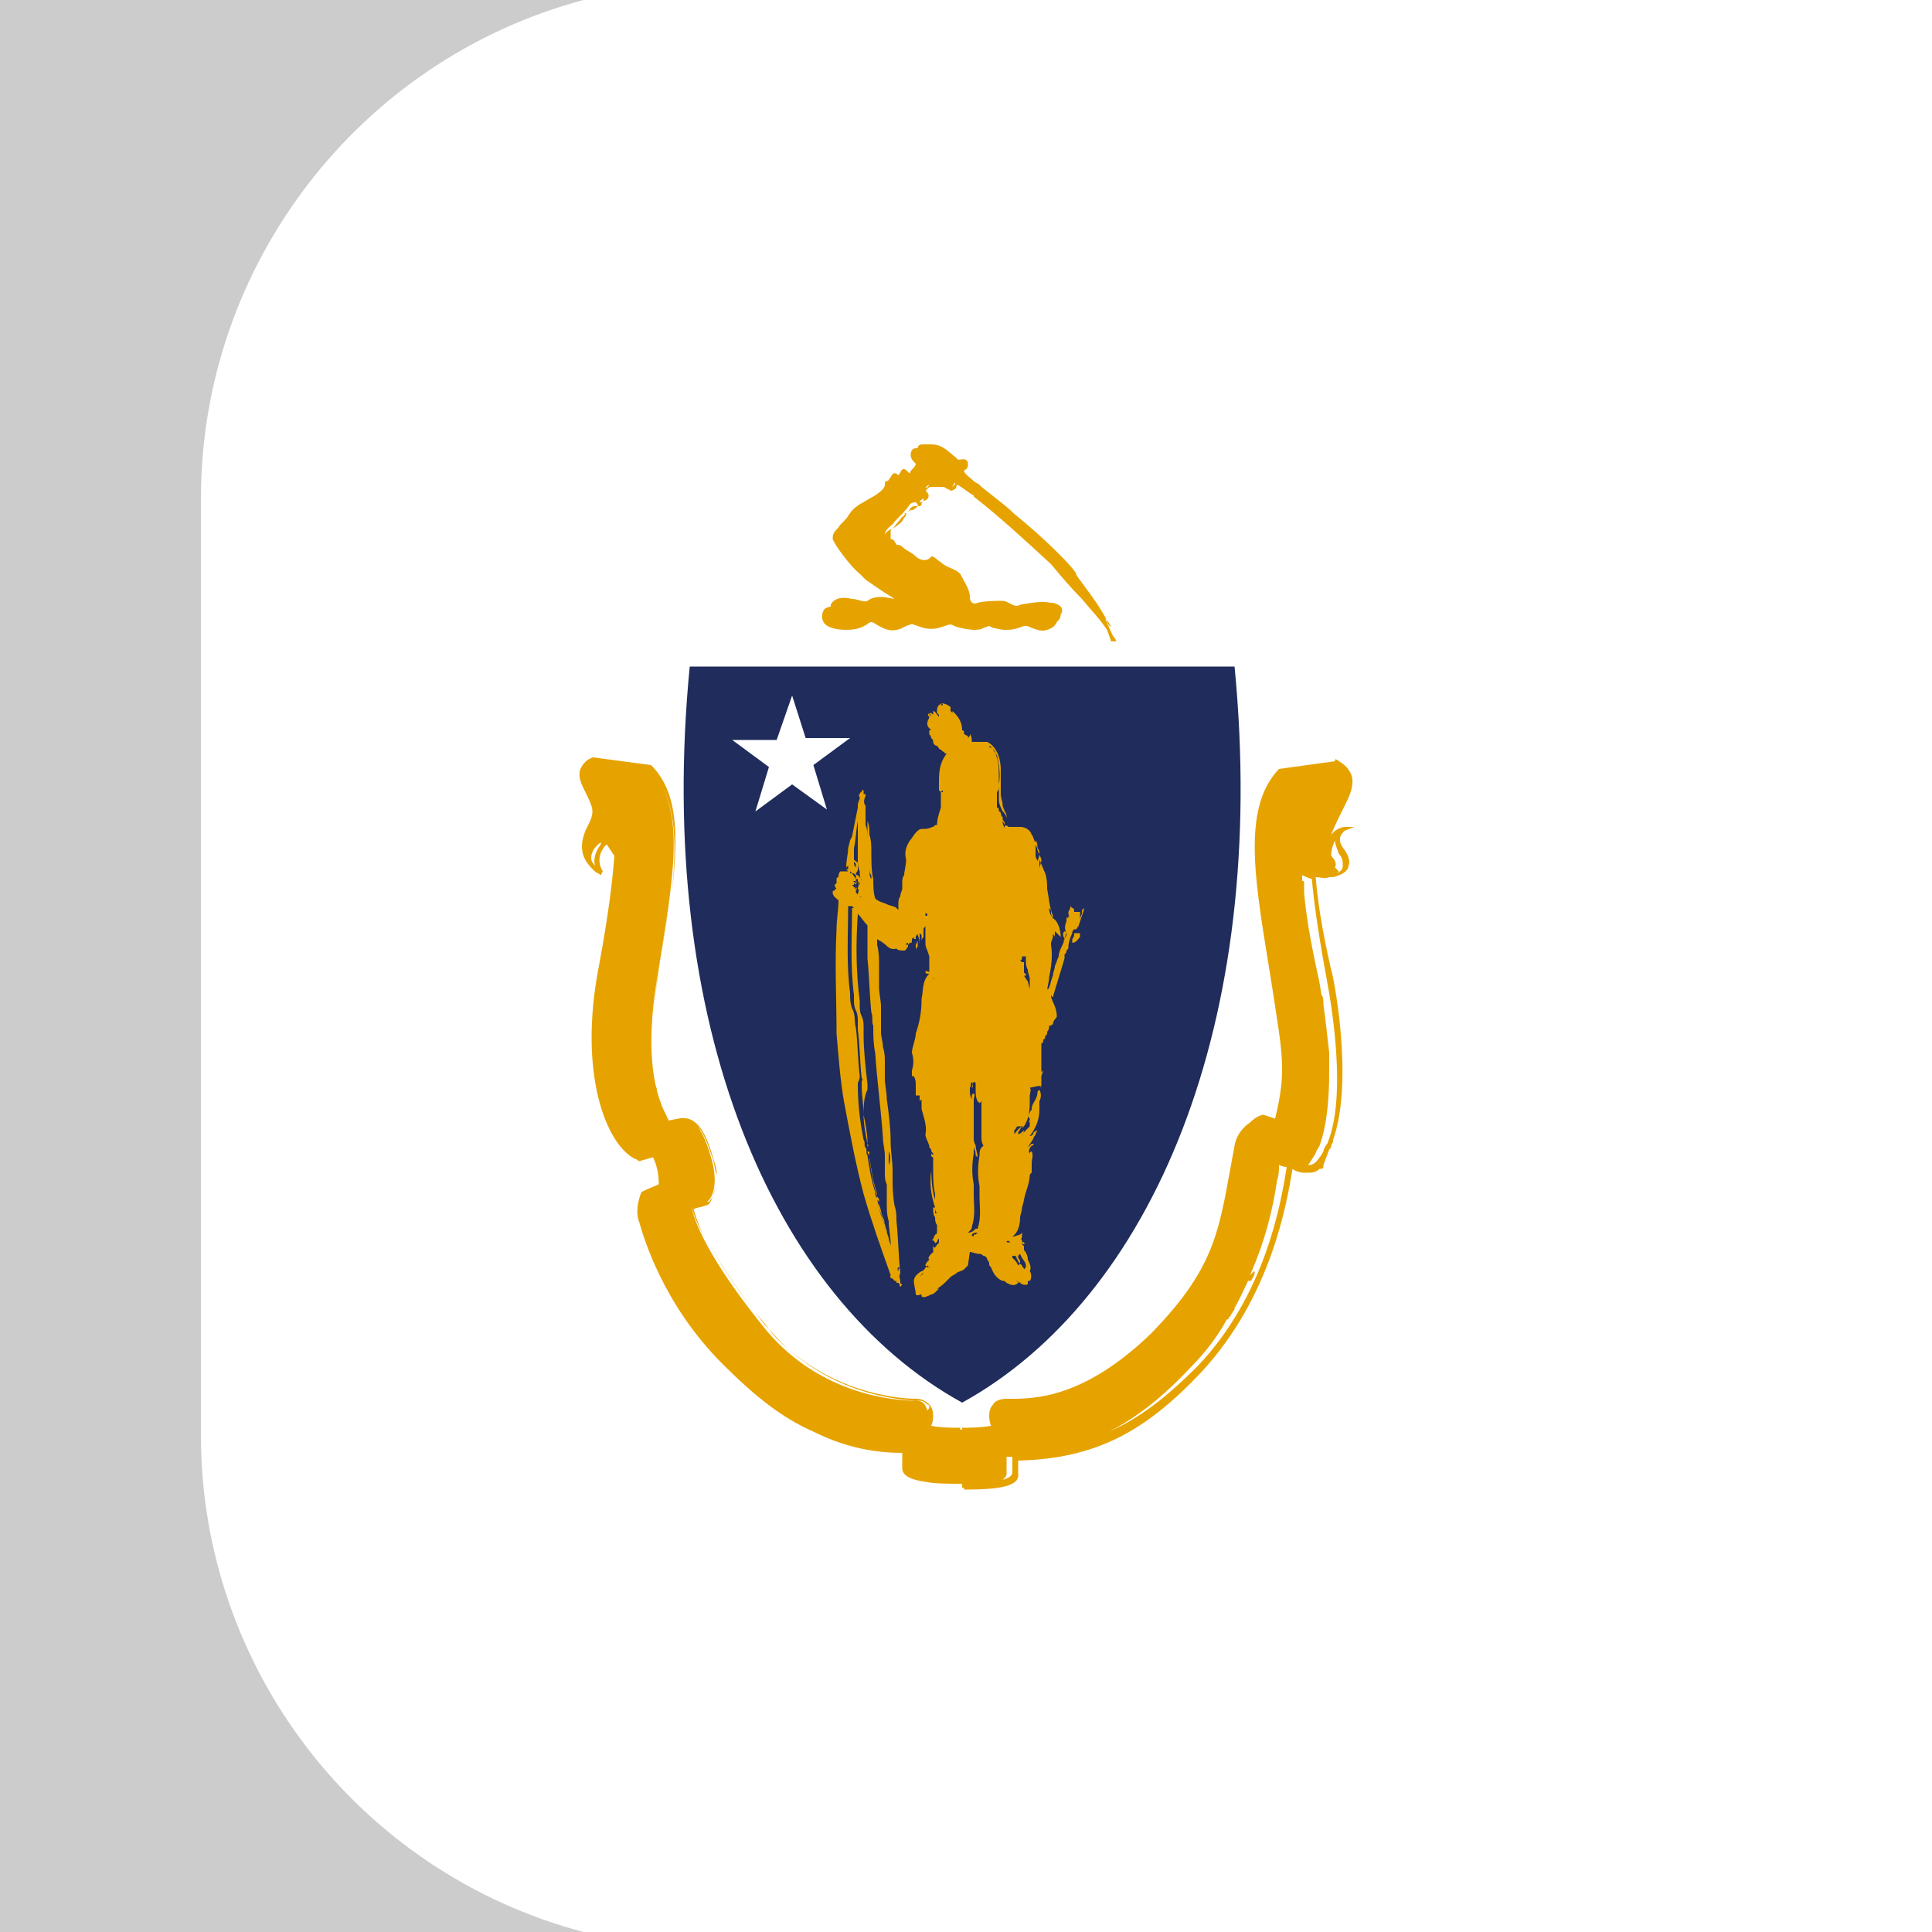 <?xml version="1.0" encoding="utf-8"?>
<!-- Generator: Adobe Illustrator 23.0.0, SVG Export Plug-In . SVG Version: 6.00 Build 0)  -->
<svg version="1.0" id="Layer_1" xmlns="http://www.w3.org/2000/svg" xmlns:xlink="http://www.w3.org/1999/xlink" x="0px" y="0px"
	 viewBox="0 0 100 100" enable-background="new 0 0 100 100" xml:space="preserve">
<g>
	<rect fill="#FFFFFF" width="100" height="100"/>
</g>
<g>
	<path fill="#1F2C5C" d="M49.8,72.6c9.8-5.4,15.9-19.6,14.1-38.1H35.7C33.9,53,40,67.2,49.8,72.6"/>
</g>
<g>
	<path fill="#FFFFFF" d="M41,36l0.7,2.2H44l-1.9,1.4l0.7,2.3L41,40.6L39.1,42l0.7-2.3l-1.9-1.4h2.3L41,36"/>
</g>
<g>
	<path fill-rule="evenodd" clip-rule="evenodd" fill="#E6A300" d="M55.1,48.7C55,48.6,55,48.7,55.1,48.7L55.1,48.7z"/>
	<path fill-rule="evenodd" clip-rule="evenodd" fill="#E6A300" d="M55.5,48.8c0.2,0,0.3-0.2,0.4-0.3v-0.1v-0.1h-0.1
		c-0.1,0-0.1,0-0.1,0c0,0,0,0,0,0c0,0,0,0-0.1,0c0,0.1,0,0.2-0.1,0.3C55.5,48.7,55.5,48.7,55.5,48.8z"/>
	<path fill-rule="evenodd" clip-rule="evenodd" fill="#E6A300" d="M53,58.3L53,58.3c-0.1,0-0.1,0.1-0.1,0.1L53,58.3z"/>
	<path fill-rule="evenodd" clip-rule="evenodd" fill="#E6A300" d="M44.9,59.4c0-0.1,0.1-0.1,0-0.2c0,0,0,0,0,0.1
		S44.9,59.4,44.9,59.4z"/>
	<path fill-rule="evenodd" clip-rule="evenodd" fill="#E6A300" d="M49.9,37.7c0,0,0,0.1,0,0.2c0,0,0,0,0,0
		C49.9,37.8,49.9,37.8,49.9,37.7z"/>
	<path fill-rule="evenodd" clip-rule="evenodd" fill="#E6A300" d="M53.7,43.9c0-0.1,0-0.3-0.1-0.4c0,0,0,0.1,0,0.2v0
		c0.1,0.2,0.1,0.4,0.2,0.5C53.8,44.1,53.8,44,53.7,43.9z"/>
	<path fill-rule="evenodd" clip-rule="evenodd" fill="#E6A300" d="M44.3,45.6c0,0,0,0,0,0.1c0,0,0,0.1,0,0.1
		C44.3,45.7,44.4,45.7,44.3,45.6z"/>
	<path fill-rule="evenodd" clip-rule="evenodd" fill="#E6A300" d="M44.9,59.2c0,0,0-0.1,0-0.1c0-0.4-0.1-0.9-0.2-1.4
		C44.7,58.2,44.8,58.7,44.9,59.2z"/>
	<path fill-rule="evenodd" clip-rule="evenodd" fill="#E6A300" d="M44.9,59.6c0,0.1,0.1,0.2,0.1,0.2c0,0,0,0,0-0.1
		C45,59.6,45,59.6,44.9,59.6C44.9,59.5,44.9,59.5,44.9,59.6z"/>
	<path fill-rule="evenodd" clip-rule="evenodd" fill="#E6A300" d="M46.5,66.3c0,0.1,0.1,0.2,0.1,0.3c0.1-0.1,0.1-0.1,0.1-0.1
		C46.6,66.4,46.5,66.4,46.5,66.3z"/>
	<path fill-rule="evenodd" clip-rule="evenodd" fill="#E6A300" d="M44.7,41C44.7,41,44.7,41,44.7,41C44.7,41,44.7,41,44.7,41
		C44.7,40.9,44.7,40.9,44.7,41C44.7,40.9,44.7,40.9,44.7,41C44.7,41,44.7,41,44.7,41C44.7,41,44.7,41,44.7,41
		C44.7,41,44.7,41,44.7,41C44.7,41,44.7,41,44.7,41z"/>
	<path fill-rule="evenodd" clip-rule="evenodd" fill="#E6A300" d="M47.1,48.8C47.1,48.9,47.1,48.9,47.1,48.8L47.1,48.8
		c0.1-0.1,0.1-0.1,0.1-0.1C47.2,48.8,47.2,48.8,47.1,48.8z"/>
	<path fill-rule="evenodd" clip-rule="evenodd" fill="#E6A300" d="M47.6,56.8v0.1h0.1C47.7,56.8,47.6,56.8,47.6,56.8z"/>
	<path fill-rule="evenodd" clip-rule="evenodd" fill="#E6A300" d="M47.5,48.7L47.5,48.7l-0.1,0.2V49c0,0.1,0,0.1,0,0.1
		c0,0,0,0,0,0.1c0-0.1,0-0.1,0.1-0.2V48.7z"/>
	<path fill-rule="evenodd" clip-rule="evenodd" fill="#E6A300" d="M50.6,59.9c0,0.1,0,0.1,0,0.2C50.6,60,50.6,60,50.6,59.9z"/>
	<path fill-rule="evenodd" clip-rule="evenodd" fill="#E6A300" d="M52.6,65C52.5,65,52.6,65.1,52.6,65L52.6,65z"/>
	<path fill-rule="evenodd" clip-rule="evenodd" fill="#E6A300" d="M56.1,47.1L56,47.2c0,0-0.1,0.1-0.1,0.1c0,0,0,0,0,0c0,0,0,0,0,0
		v-0.1h-0.1h-0.1h-0.1c0,0,0,0,0,0c0-0.1,0-0.2-0.1-0.2l-0.1-0.1V47l-0.1,0.2c0,0.1,0,0.2,0.1,0.3l-0.1-0.1v0.1c-0.1,0-0.1,0-0.1,0
		v0.1v0.1c-0.1,0.2-0.1,0.4,0,0.6c0,0,0,0,0,0c0,0,0,0-0.1-0.1c-0.1,0.1-0.1,0.2,0,0.4c0,0,0,0,0-0.1c0,0,0,0,0,0c0,0,0,0,0,0
		c0,0,0,0.1,0,0.1c0.1-0.2,0.2-0.3,0-0.4c0,0,0-0.1,0-0.1c0,0,0,0,0,0.1l0.1,0.1c-0.1,0.2-0.1,0.4-0.2,0.6c-0.1,0.2-0.2,0.4-0.2,0.6
		c-0.1,0.2-0.1,0.3-0.2,0.5c0,0.2-0.1,0.3-0.1,0.5c-0.1,0.2-0.1,0.4-0.2,0.6c0,0,0,0,0,0c0,0,0,0,0,0.1c0,0,0,0,0,0c0,0,0-0.1,0-0.1
		c0,0,0,0.1-0.1,0.1c0,0,0,0,0,0.1c0-0.2,0.1-0.5,0.1-0.7c0.1-0.5,0.2-1.1,0.1-1.7c0,0,0,0,0,0c0-0.1,0-0.1,0-0.1l0.1-0.3
		c0-0.1,0-0.1,0-0.2c0,0.1,0.1,0.1,0.1,0.2c0-0.1,0-0.2,0-0.3c0.1,0.1,0.2,0.2,0.3,0.3c0-0.3-0.1-0.7-0.3-0.9
		c-0.2-0.1-0.3-0.4-0.3-0.6c0.1,0.1,0.1,0.1,0.1,0.2c0,0.1,0,0.2,0.1,0.3v-0.1c-0.2-0.5-0.2-0.9-0.3-1.4c0-0.2,0-0.5-0.1-0.8
		c-0.1-0.2-0.2-0.5-0.3-0.7c0,0.1,0,0.3,0,0.4v0.1c0,0,0,0.1,0,0.1c0,0,0-0.1,0-0.1c0-0.2,0.1-0.3,0.1-0.5c0-0.1-0.1-0.2-0.1-0.3
		c0,0,0,0,0,0c0,0.2-0.1,0.3-0.1,0.4c0-0.1-0.1-0.2-0.1-0.3c0-0.2,0-0.4,0-0.6v-0.1c-0.1-0.1-0.1-0.3-0.2-0.4
		c-0.1-0.3-0.4-0.4-0.6-0.4h-0.1c-0.1,0-0.1,0-0.1,0h-0.1h-0.1c-0.1,0-0.1,0-0.1,0h-0.1c-0.1-0.1-0.2-0.1-0.2,0c0,0,0,0,0,0v-0.1
		l-0.1-0.2v0.1c0,0.1,0.1,0.2,0.1,0.3c0,0,0,0,0,0c0,0,0,0,0,0v-0.3c0-0.1-0.1-0.1-0.1-0.2c0,0,0,0,0-0.1c0,0,0,0,0,0
		c0-0.1,0-0.1,0-0.1c0,0,0,0,0,0.1c0,0,0-0.1-0.1-0.1c0,0,0,0,0.1,0.1c0-0.1-0.1-0.1-0.1-0.2c0,0,0-0.1-0.1-0.1c0,0,0-0.1,0-0.1
		c0,0,0-0.1-0.1-0.1c0,0,0-0.1,0-0.1c0-0.1,0-0.2,0-0.3c0,0,0-0.1,0-0.1v-0.1c0-0.1,0-0.1,0-0.2c0.1-0.1,0.1-0.2,0.1-0.4
		c0-0.1,0-0.2,0-0.3c0-0.5,0-1.1-0.3-1.5c0-0.1-0.1-0.1-0.1-0.1s-0.1,0-0.1-0.1c0.2,0.1,0.2,0.2,0.3,0.3c0,0.1,0.1,0.2,0.1,0.2
		c0.1,0.4,0.2,1,0.1,1.5c0,0.1,0,0.1,0,0.2v0.4v0.1c0,0,0,0.1,0,0.1c0,0.2,0.1,0.4,0.2,0.6c0.1,0.1,0.2,0.2,0.2,0.4v-0.1
		c0-0.1,0-0.2-0.1-0.3c0-0.1-0.1-0.2-0.1-0.3c0-0.2-0.1-0.4-0.1-0.6v-0.1c0-0.1,0-0.1,0-0.2c0-0.1,0-0.1,0-0.1v-0.1
		c0-0.2,0-0.5,0-0.8c0-0.3-0.1-1.1-0.7-1.4h-0.1c-0.1,0-0.1,0-0.1,0h-0.1c-0.1,0-0.1,0-0.2,0c-0.1,0-0.2,0-0.2,0c0,0-0.1,0-0.1,0
		c0,0,0,0,0,0c0-0.1,0-0.3-0.1-0.4c0,0.1,0,0.1-0.1,0.2c0,0,0,0,0-0.1c0,0,0-0.1,0-0.1c0,0,0,0,0,0.1L49.9,38c0,0,0-0.1,0-0.1
		c0,0,0,0,0,0c0,0,0,0,0,0c0,0,0-0.1-0.1-0.1c0,0,0-0.1,0-0.1c0,0,0,0.1,0,0.1l0,0c0-0.3-0.1-0.6-0.4-0.9c0,0,0,0,0,0
		c0,0,0.1,0.1,0.1,0.1c0,0-0.1-0.1-0.1-0.1c0,0,0,0,0,0c0,0-0.1-0.1-0.1-0.1c0,0,0,0.1,0,0.1c0,0,0,0,0,0c0,0,0,0.1,0,0.1l0,0
		c0,0,0-0.1,0-0.1c0,0-0.1-0.1-0.1-0.1v0c0,0,0,0,0-0.1c0,0,0,0,0,0v-0.1c-0.1-0.1-0.3-0.2-0.5-0.2c0,0,0.1,0,0.1,0.1
		c0,0-0.1,0-0.1,0c0,0,0,0,0,0c0,0,0,0,0,0v0c0,0,0,0,0-0.1c0,0-0.1,0.1-0.1,0.1c0,0,0,0,0,0c-0.1,0.1-0.1,0.2-0.1,0.3
		c0,0,0,0,0,0.1c0,0,0.1,0.1,0.1,0.1h0c0,0,0,0.1,0,0.1h0h0c0,0,0,0,0,0v0c-0.1-0.1-0.2-0.3-0.3-0.3c0,0.1,0,0.2,0,0.2c0,0,0,0,0,0
		c0,0,0,0,0,0c0,0,0,0,0,0c0,0-0.1-0.1-0.1-0.1c-0.1,0-0.1,0.1,0,0.1c0,0,0,0.1,0.1,0.1c-0.1,0-0.1-0.1-0.2-0.1c0,0,0,0,0,0
		c0,0,0,0,0,0c0,0,0,0,0-0.1c-0.1,0.1-0.1,0.1,0,0.2c0,0.1-0.1,0.2-0.1,0.3c0,0,0,0,0,0c0,0,0,0,0,0.1c0,0.1,0.1,0.2,0.2,0.3h-0.1
		V38c0,0,0.1,0.1,0.1,0.2c0.1,0.1,0.1,0.1,0.1,0.2c0,0.1,0.1,0.2,0.2,0.2c0,0,0,0,0,0c0,0,0,0,0,0c0.1,0.1,0.1,0.2,0.2,0.2
		c0,0,0.1,0.1,0.1,0.1c0,0,0,0,0,0c0,0,0,0,0,0c0,0,0.1,0,0.1,0.1c0.1,0,0.1,0,0.1,0c-0.3,0.4-0.4,0.8-0.4,1.4c0,0.1,0,0.3,0,0.5
		l0.1,0.1l0.1-0.1V41h-0.1v0.1c0,0.1,0,0.2,0,0.3c0,0.1,0,0.1,0,0.2v0.1v0.1c-0.1,0.3-0.2,0.6-0.2,0.9c-0.1,0-0.1,0-0.2,0.1
		c-0.1,0-0.2,0.1-0.4,0.1c-0.2,0-0.3,0-0.4,0.1l-0.1,0.1c-0.1,0.1-0.2,0.3-0.3,0.4c-0.2,0.3-0.3,0.6-0.2,1c0,0.3-0.1,0.6-0.1,0.8
		c-0.1,0.1-0.1,0.3-0.1,0.4c0,0,0,0.1,0,0.1c0,0.1,0,0.1,0,0.2c0,0.1-0.1,0.2-0.1,0.4c-0.1,0.1-0.1,0.3-0.1,0.4v0.1V47v0.1L46.4,47
		c-0.1-0.1-0.3-0.1-0.5-0.2c-0.2-0.1-0.4-0.1-0.6-0.3c-0.1-0.3-0.1-0.7-0.1-1c-0.1-0.4-0.1-0.9-0.1-1.4c0-0.3,0-0.6-0.1-0.9
		c0-0.2,0-0.5-0.1-0.7v0.1c0,0.1,0,0.3,0,0.4c0,0.1,0,0.2,0,0.3c0,0,0,0.1,0,0.1c0-0.2,0-0.5-0.1-0.7c0,0,0-0.1,0-0.1
		c0-0.2,0-0.3,0-0.5c0-0.1,0-0.3,0-0.4c-0.1-0.1-0.1-0.3,0-0.5v-0.1h-0.1c0,0,0-0.1,0-0.1c0,0,0,0,0,0c0,0,0,0,0,0c0,0,0,0,0,0
		c0,0,0,0,0-0.1c0,0-0.1,0-0.1,0c0,0,0,0.1,0,0.1c-0.1,0-0.1,0.1-0.1,0.1c-0.1,0.1,0,0.1,0,0.2c0,0.1-0.1,0.2-0.1,0.4c0,0,0,0,0,0
		c0,0,0,0.1,0,0.1c-0.1,0.5-0.2,1-0.3,1.5L44,43.5l-0.1,0.4c0,0.3-0.1,0.6-0.1,1c0.1-0.1,0.1-0.1,0.1-0.1c0,0.1,0,0.1,0,0.2
		c0,0-0.1,0-0.1,0l0.1,0.1c-0.1,0-0.3,0-0.4,0c-0.1,0.1-0.1,0.2-0.1,0.3c0,0-0.1,0-0.1,0.1c0,0.1,0,0.1,0,0.2h0.1
		c-0.1,0-0.1,0-0.2,0.1c0,0,0,0.1,0.1,0.2c-0.1,0-0.1,0.1-0.1,0.1c-0.1,0-0.1,0-0.1,0.1c0,0.2,0.2,0.3,0.3,0.4c0,0.5-0.1,1-0.1,1.5
		c-0.1,1.8,0,3.6,0,5.4c0.1,1.2,0.2,2.5,0.4,3.6c0.3,1.6,0.6,3.2,1,4.7c0.4,1.4,0.9,2.8,1.4,4.2c-0.1,0.2,0.1,0.1,0.2,0.3h0.1
		c0,0,0-0.1,0-0.1c0,0,0,0,0,0.1v0.1h0.1c0,0,0,0,0,0c0.1,0.1,0.1,0.1,0.1,0.1c0,0-0.1,0,0,0.1c0-0.1,0-0.2,0-0.3
		c0-0.1-0.1-0.2,0-0.4c-0.1-0.9-0.1-1.8-0.2-2.7c0-0.3,0-0.5-0.1-0.8c-0.1-0.6-0.1-1-0.1-1.4c0-0.1,0-0.3,0-0.4c0-0.5-0.1-1-0.1-1.5
		c0-0.7-0.1-1.5-0.2-2.2c0-0.4-0.1-0.7-0.1-1.1c0-0.1,0-0.1,0-0.2s0-0.2,0-0.2c0-0.1,0-0.1,0-0.2c0-0.1,0-0.1,0-0.2
		c0-0.3,0-0.5-0.1-0.8c0-0.3-0.1-0.5-0.1-0.8c0,0,0-0.1,0-0.1c0-0.1,0-0.1,0-0.1c0-0.1,0-0.2,0-0.3c0,0,0-0.1,0-0.1
		c0-0.1,0-0.1,0-0.2c0-0.1,0-0.2,0-0.3c0,0,0,0,0,0c0-0.1,0-0.1,0-0.2c0-0.3-0.1-0.7-0.1-1c0-0.1,0-0.2,0-0.3c0-0.1,0-0.3,0-0.4
		c0-0.1,0-0.3,0-0.4c0-0.4,0-0.7-0.1-1.1c0,0,0-0.1,0-0.1c0-0.1,0-0.1,0-0.2c0.1,0.1,0.2,0.1,0.3,0.2c0.2,0.1,0.3,0.4,0.7,0.3
		c0,0,0,0,0,0c0.1,0.1,0.2,0.1,0.4,0.1c0.1,0,0.1-0.1,0.2-0.2c0,0,0,0,0-0.1c0,0,0,0-0.1,0c0,0,0-0.1,0.1-0.1c0,0,0,0,0,0.1
		c0,0,0,0,0,0c0,0,0.1-0.1,0.1-0.1v0c0,0,0,0,0,0c0,0,0,0,0,0c0,0,0.1-0.1,0.1-0.1c0,0,0,0,0,0s0,0,0-0.1l0.1-0.1v0.1h0.1v-0.1
		c0,0,0,0,0,0c0-0.1,0.1-0.1,0.1-0.2c0,0,0,0,0,0.1h0c0.1,0.2,0.1,0.4,0.1,0.6c0-0.2,0-0.3,0-0.5c0,0,0-0.1,0-0.1v-0.1v0l0.1,0.1
		v-0.1c0,0,0,0,0,0c0,0,0,0.1,0,0.1c0,0.1,0,0.2,0,0.3c0,0,0-0.1,0.1-0.2c0,0.1,0,0.3,0,0.4c0-0.1,0-0.3,0-0.5c0-0.1,0-0.2,0-0.3
		c0-0.1,0.1-0.1,0.1-0.2c0,0.2,0,0.5,0,0.7c0,0.1,0,0.2,0,0.2c0,0.1,0,0.2,0.1,0.4l0.1,0.3v0.1c0,0.1,0,0.1,0,0.2v0.1V50
		c0,0,0,0,0,0.1v0.1l0,0.1c-0.1,0-0.2-0.1-0.2,0c0,0,0,0.1,0.1,0.1c0,0,0.1,0,0.1,0c-0.4,0.4-0.3,0.9-0.4,1.3c0,0.7-0.1,1.2-0.3,1.8
		c0,0.3-0.2,0.7-0.2,1c0.1,0.3,0.1,0.6,0,0.9v0.3h0.1c0.1,0.2,0.1,0.3,0.1,0.5c0,0.1,0,0.1,0,0.2c0,0,0,0,0,0.1c0,0,0,0,0,0.1
		c0,0,0,0,0,0v0.1h0.1h0.1c0,0.1,0,0.1,0,0.2v0.1V57l0.1-0.1c0,0.2,0,0.3,0,0.5c0.1,0.4,0.3,0.9,0.2,1.3c0,0.2,0.1,0.3,0.2,0.6
		c0,0.1,0,0.1,0.1,0.2c0,0.1,0,0.1,0.1,0.2c0,0,0,0.1,0,0.1l-0.1-0.1c0,0.1,0,0.1,0,0.1s0,0.1,0.1,0.1c0,0.1,0,0.3,0,0.4
		c0,0,0,0,0,0.1c0,0,0,0,0,0.1c0,0.5,0,0.9,0.1,1.3c0,0.1,0,0.2,0,0.3c-0.2-0.6-0.2-1.3-0.2-1.9c0,0.1,0,0.2,0,0.2v0.1
		c0,0.1,0,0.1,0,0.1c-0.1,0.7,0,1.3,0.2,1.9h0c0,0,0,0,0,0c0,0.1,0,0.2,0.1,0.3h-0.1v-0.1v-0.1c0,0,0-0.1,0-0.1h-0.1
		c0,0.2,0,0.4,0.1,0.5c0,0,0,0,0,0c0,0.1,0,0.3,0.1,0.4c0,0.1,0,0.2,0,0.3c0,0.1,0,0.2-0.1,0.2c-0.1,0.2-0.1,0.3-0.2,0.3h0.1
		c0.1,0.1,0.1,0.1,0.1,0.2c0,0,0-0.1,0.1-0.1c0,0,0-0.1,0.1-0.2c0,0,0,0.1,0,0.1c0,0.1,0,0.2-0.1,0.2c0,0,0,0,0,0c0,0,0,0,0,0
		c0,0.1-0.1,0.1-0.1,0.2l-0.1-0.1v0.1v0.1c0,0.1,0,0.1,0.1,0.2c0,0,0,0.1,0,0.1l0,0v-0.1c0,0,0,0-0.1-0.1c0,0,0,0,0,0
		c-0.2,0.2-0.3,0.3-0.2,0.4c0,0,0,0,0,0c0,0.1,0,0.1,0,0.3c0,0,0,0.1,0,0.1c-0.1-0.1-0.1-0.1-0.1-0.1c-0.1,0.1-0.2,0.3-0.3,0.3
		c0,0,0,0,0,0c-0.2,0.1-0.4,0.3-0.4,0.5c0,0.2,0.1,0.5,0.1,0.7c0.1,0.1,0.2,0,0.3,0c0,0,0,0,0,0c0,0,0,0,0,0.1
		c0.1,0.1,0.3,0,0.5-0.1c0.1,0,0.2-0.1,0.3-0.2l0.1-0.1h-0.1c0.2-0.1,0.4-0.3,0.5-0.4s0.1-0.1,0.2-0.2c0.1-0.1,0.2-0.1,0.3-0.2
		c0.1-0.1,0.3-0.1,0.4-0.2l0.2-0.2l0.1-0.7v0c0.1,0,0.3,0.1,0.5,0.1c0.1,0,0.2,0.1,0.2,0.1c0.1,0,0.2,0.1,0.2,0.2
		c0,0,0.1,0.1,0.1,0.2c0,0.1,0,0.1,0.1,0.2c0.1,0.3,0.3,0.6,0.6,0.7c0.1,0,0.1,0,0.2,0.1c0.2,0.1,0.4,0.2,0.6,0c0,0,0,0,0,0
		c0,0,0.1,0,0.1,0c0.1,0.1,0.2,0.1,0.3,0.1c0.1,0,0.1,0,0.1-0.2c0,0,0,0,0.1,0c0.1-0.1,0.1-0.4,0-0.5c0.1-0.2,0-0.4-0.1-0.6
		c0-0.2-0.1-0.4-0.2-0.5c0-0.1,0-0.1,0-0.2c-0.1-0.1-0.1-0.1-0.1-0.1c0,0,0-0.1,0-0.1c0,0,0,0,0,0c0,0.1,0.1,0.1,0.1,0.1h0.1
		c-0.1,0-0.1-0.1-0.1-0.1c-0.1,0-0.1,0-0.1-0.1c-0.1-0.1,0-0.1,0-0.2s0-0.1,0-0.2l-0.1,0.1C52.5,64,52.5,64,52.4,64
		c0.3-0.2,0.4-0.6,0.4-1c0-0.1,0.1-0.3,0.1-0.5c0.1-0.3,0.1-0.5,0.2-0.8c0.1-0.3,0.2-0.6,0.2-0.9c0.1-0.1,0.1-0.1,0.1-0.2
		c0-0.1,0-0.3,0-0.4c0-0.2,0.1-0.4,0-0.6c-0.1,0-0.1,0.1-0.1,0.1c-0.1-0.1,0-0.3,0.1-0.4c0.1,0,0.1-0.1,0.1-0.1h-0.1l-0.1,0.1
		l-0.1,0.1c0.1-0.2,0.2-0.3,0.3-0.5c0-0.1,0.1-0.1,0.1-0.2l0.1-0.2l-0.2,0.1c0,0.1-0.1,0.2-0.2,0.2c0.3-0.4,0.5-0.8,0.5-1.4
		c0-0.2,0-0.3,0-0.4c0.1-0.2,0.1-0.4,0-0.6l-0.1,0.1c0,0.1,0,0.2-0.1,0.4c-0.1,0.2-0.2,0.3-0.2,0.5c0,0.1-0.1,0.1-0.1,0.2
		c-0.1,0.1-0.1,0.2,0,0.3V58c-0.1,0,0,0.1,0,0.1c0,0.1,0,0.1,0,0.2c-0.1,0.1-0.2,0.2-0.3,0.3c-0.1,0.1-0.1,0.2-0.2,0.3
		c0.1-0.1,0.2-0.3,0.2-0.4c-0.1,0.1-0.2,0.2-0.3,0.2c0-0.1,0-0.1,0-0.1c0.1-0.1,0.1-0.2,0.2-0.3c-0.2,0.1-0.3,0.3-0.4,0.4h0
		c0-0.1,0-0.1,0-0.1c0,0,0,0,0-0.1l0.1-0.1c0,0,0-0.1,0.1-0.1h0.2c0,0,0,0,0,0c0,0,0,0,0,0H53c0.2-0.3,0.3-0.7,0.3-1.2
		c0-0.1,0-0.2,0-0.4c0-0.1,0.1-0.3,0-0.4l0.5-0.1h0c0,0,0,0,0.1,0.1c0,0,0-0.1-0.1-0.1h0.1V56v-0.2v-0.1l0.1-0.3l-0.1,0.1v-0.2v-0.1
		v-0.3v-0.1v-0.3v-0.1V54C54,54,54,53.9,54,53.8c0.1,0,0.1-0.1,0.1-0.2c0.1,0,0.1-0.1,0.1-0.2c0,0,0,0,0,0c0.1-0.1,0.1-0.2,0.1-0.3
		c0,0,0,0,0,0c0,0,0.1,0,0.2-0.1c0-0.2,0.2-0.3,0.2-0.4c0-0.4-0.2-0.7-0.3-1v-0.1c0,0,0-0.1,0-0.1c0,0,0,0,0,0c0,0.1,0,0.2,0.1,0.2
		c0.2-0.7,0.4-1.3,0.6-2c0-0.1,0-0.1,0-0.2c0.1-0.1,0.1-0.1,0.1-0.2c0.1-0.1,0.1-0.1,0.1-0.2c0-0.2,0.1-0.5,0.2-0.7
		c0-0.1,0-0.1,0.1-0.2h0c0,0,0,0,0.1,0c0,0,0.1-0.1,0.1-0.2c0,0,0,0,0,0c0,0,0,0.1,0,0.1c0.1-0.3,0.2-0.6,0.3-0.9c0,0,0,0-0.1,0.1
		c0-0.1,0-0.1,0.1-0.2V47.1z M54.9,49.8C54.9,49.9,54.9,49.9,54.9,49.8c0,0.1,0,0.1,0,0.1C54.9,49.9,54.9,49.9,54.9,49.8z
		 M50.5,56.1C50.5,56.1,50.5,56,50.5,56.1C50.5,56,50.5,56.1,50.5,56.1z M52.6,65.5C52.5,65.4,52.5,65.4,52.6,65.5
		C52.6,65.4,52.6,65.4,52.6,65.5C52.6,65.5,52.6,65.5,52.6,65.5z M52.5,65.4C52.5,65.4,52.5,65.4,52.5,65.4
		C52.5,65.3,52.5,65.3,52.5,65.4C52.5,65.4,52.5,65.4,52.5,65.4C52.5,65.4,52.5,65.4,52.5,65.4z M52.4,65.1
		C52.4,65.2,52.4,65.2,52.4,65.1C52.4,65.2,52.4,65.2,52.4,65.1z M52.2,64.9C52.2,64.9,52.2,64.9,52.2,64.9
		C52.2,64.9,52.2,64.9,52.2,64.9C52.2,64.9,52.2,64.9,52.2,64.9C52.2,64.9,52.2,64.9,52.2,64.9C52.2,64.9,52.2,64.9,52.2,64.9
		C52.2,64.9,52.2,64.9,52.2,64.9z M53.2,50.2c0,0.2,0.1,0.3,0.1,0.5c0,0.1,0,0.1,0,0.2c0,0.1,0,0.1,0,0.2c0,0,0,0.1,0,0.1l-0.1-0.4
		L53,50.5c0,0,0,0,0.1,0c0,0,0,0,0-0.1c0,0-0.1,0-0.1-0.1V50v-0.1v-0.1c0,0-0.1,0-0.1,0c0,0,0,0,0,0l-0.1-0.1c0,0,0.1,0,0.1-0.1
		v-0.1c0,0,0.1,0,0.2,0c0,0,0,0,0-0.1c0,0,0,0,0,0c0-0.1,0-0.1,0-0.1c0,0.1,0,0.1,0,0.2c0,0.1,0,0.1,0,0.2
		C53.1,49.9,53.1,50,53.2,50.2z M53,48.3c0,0.1,0,0.1,0,0.2c0,0,0,0.1,0,0.1c0,0,0,0,0,0c0,0,0-0.1,0-0.1C53,48.5,53,48.4,53,48.3z
		 M47.8,65.9c-0.1,0-0.1,0.1-0.2,0.2C47.7,66,47.7,66,47.8,65.9z M47.5,66.1C47.5,66.1,47.5,66.1,47.5,66.1
		C47.6,66.1,47.6,66.1,47.5,66.1C47.5,66.1,47.5,66.1,47.5,66.1z M52.3,64.5C52.3,64.5,52.3,64.5,52.3,64.5L52.3,64.5
		C52.3,64.5,52.3,64.5,52.3,64.5C52.3,64.5,52.3,64.5,52.3,64.5C52.3,64.5,52.3,64.5,52.3,64.5C52.3,64.5,52.3,64.5,52.3,64.5z
		 M52.3,64.3C52.3,64.3,52.3,64.3,52.3,64.3c-0.1,0-0.1,0-0.2,0c0,0,0,0,0,0C52.1,64.2,52.2,64.2,52.3,64.3L52.3,64.3
		C52.3,64.2,52.3,64.2,52.3,64.3C52.3,64.2,52.3,64.2,52.3,64.3z M51.9,63.6C51.9,63.6,51.9,63.6,51.9,63.6
		C51.9,63.6,51.9,63.6,51.9,63.6L51.9,63.6z M44.3,44.9C44.3,44.9,44.2,44.9,44.3,44.9c-0.1-0.1-0.1-0.2-0.1-0.3
		c0.1,0.1,0.1,0.1,0.1,0.2C44.3,44.8,44.3,44.9,44.3,44.9z M45.7,58.9c0,0.3,0.1,0.6,0.1,0.9c0,0.1,0,0.2,0,0.4c0,0.2,0,0.4,0,0.5
		c0,0.2,0,0.4,0.1,0.6c0,0.2,0,0.4,0,0.6c0,0.1,0,0.3,0,0.4c0,0.3,0,0.6,0.1,0.9c0,0.4,0.1,0.8,0.1,1.2c0,0,0,0,0,0.1
		c0-0.1-0.1-0.3-0.1-0.4c0-0.1-0.1-0.2-0.1-0.4c-0.1-0.2-0.1-0.5-0.2-0.7c-0.1-0.2-0.1-0.4-0.2-0.7c0,0,0,0,0,0.1
		c0,0.2,0.1,0.4,0.2,0.7c0,0.1,0.1,0.2,0.1,0.3c-0.1-0.2-0.1-0.3-0.2-0.5c-0.1-0.3-0.1-0.5-0.2-0.8c0,0,0,0,0.1,0.1c0,0,0-0.1,0-0.1
		c0-0.1-0.1-0.1-0.1-0.2v-0.1c-0.2-0.6-0.3-1.2-0.4-1.9c0,0,0,0.1,0,0.1c0.1,0.7,0.2,1.3,0.4,1.9V62c0,0,0,0,0,0c0,0,0,0,0,0
		c-0.1-0.1-0.1-0.2-0.1-0.3c-0.2-0.6-0.3-1.2-0.4-1.9c-0.1-0.1,0-0.3-0.1-0.4c-0.1-0.1,0-0.3-0.1-0.4c-0.2-1-0.3-1.9-0.3-2.9
		c0-0.1,0.1-0.2,0.1-0.4c-0.1-0.8-0.1-1.7-0.2-2.5c-0.1-0.3,0-0.7-0.2-1C44,51.9,44,51.7,44,51.4c-0.2-1.5-0.1-3-0.1-4.5
		c0.1,0,0.1,0,0.2,0c0,0,0.1,0.1,0.1,0.1c0,0,0,0-0.1,0c0,1.4-0.1,3,0.1,4.5c0,0,0,0.1,0,0.2c0,0.2,0,0.4,0.1,0.6
		c0.1,0.2,0.1,0.4,0.1,0.6c0,0.1,0,0.3,0,0.4c0.1,0.7,0.1,1.6,0.2,2.5c0.1,0.1,0,0.1,0,0.2c0,0.1,0,0.1,0,0.2c0,0.5,0.1,1,0.1,1.5
		c0-0.4,0-0.9,0.2-1.3v-0.1c0,0,0-0.1,0-0.2c-0.1-0.8-0.2-1.8-0.2-2.5c0-0.1,0-0.3,0-0.4c0-0.2,0-0.4-0.1-0.6
		c-0.1-0.2-0.1-0.4-0.1-0.6c0,0,0-0.1,0-0.2c-0.2-1.5-0.2-3-0.1-4.5h0c0.2,0.2,0.3,0.4,0.5,0.6c0,0,0,0.1,0,0.1c0,0,0,0,0,0
		c0,0.3,0,0.5,0,0.7c0,0.3,0,0.5,0,0.8v0.1c0,0,0,0,0,0c0.1,1,0.1,1.8,0.2,2.8c0.1,0.2,0,0.5,0.1,0.7c0,0.5,0,0.9,0.1,1.4
		C45.4,56,45.6,57.4,45.7,58.9z M44.5,46.4C44.5,46.4,44.6,46.4,44.5,46.4C44.6,46.4,44.6,46.5,44.5,46.4c0.1,0.1,0.1,0.1,0.1,0.1
		C44.6,46.5,44.6,46.5,44.5,46.4z M44.4,45c0-0.1,0-0.2,0-0.3c0-0.1-0.1-0.1-0.2-0.2c0-0.1,0-0.1,0-0.2c0-0.1,0-0.2,0-0.2
		c0-0.1,0-0.1,0-0.2c0.1-0.4,0.1-0.9,0.2-1.4v0.1c0,0,0,0,0,0.1v0.1v0.1c0,0.1,0,0.3,0,0.4s0,0.2,0,0.3c0,0.2,0,0.3,0,0.5
		c0,0.1,0,0.2,0,0.4s0,0.4,0.1,0.6c0,0.2,0,0.3,0.1,0.5c0-0.1-0.1-0.2-0.2-0.3c-0.1,0-0.1-0.1-0.1-0.1S44.4,45.1,44.4,45z M44.7,46
		c0,0.1,0,0.1,0,0.2c0,0,0,0,0,0C44.7,46.1,44.7,46,44.7,46L44.7,46C44.7,45.9,44.7,46,44.7,46z M44.4,46.3L44.4,46.3L44.4,46.3
		C44.3,46.3,44.4,46.3,44.4,46.3C44.4,46.3,44.4,46.3,44.4,46.3z M46.5,65.6c0,0.1,0,0.1,0,0.2C46.5,65.8,46.4,65.7,46.5,65.6z
		 M46,59.6c0,0.2,0,0.5,0,0.7C46.1,60.1,46.1,59.8,46,59.6z M48.3,50.7C48.3,50.7,48.3,50.6,48.3,50.7
		C48.3,50.6,48.4,50.6,48.3,50.7C48.3,50.6,48.3,50.7,48.3,50.7C48.3,50.7,48.3,50.7,48.3,50.7z M52.7,65.5
		C52.7,65.5,52.7,65.5,52.7,65.5C52.7,65.5,52.7,65.5,52.7,65.5C52.7,65.5,52.7,65.5,52.7,65.5C52.7,65.5,52.7,65.5,52.7,65.5
		c-0.1-0.2-0.1-0.2-0.2-0.3c0,0-0.1-0.1-0.1-0.1c0,0,0,0,0,0c0,0,0-0.1,0-0.1c0.1,0,0.1,0,0.2,0c0,0,0,0.1,0.1,0.1c0,0,0-0.1,0-0.1
		c0,0,0,0,0,0c0,0,0.1-0.1,0.1-0.1c0.1,0.3,0.3,0.4,0.3,0.6c0,0.1,0,0.1-0.1,0.2c0-0.1-0.1-0.1-0.1-0.2
		C52.8,65.4,52.8,65.4,52.7,65.5z M48.2,37.9C48.2,37.9,48.3,37.9,48.2,37.9L48.2,37.9C48.2,37.9,48.2,37.9,48.2,37.9z M49.1,38.9
		C49.1,38.9,49.1,38.9,49.1,38.9C49.1,38.9,49.1,38.9,49.1,38.9C49.1,38.9,49.1,38.9,49.1,38.9z M45.1,45.5
		C45.1,45.5,45.1,45.5,45.1,45.5C45,45.4,45,45.1,45,44.9c0,0.1,0,0.3,0.1,0.4C45.1,45.4,45.1,45.4,45.1,45.5z M44.1,45.2
		c0.1,0,0.1,0,0.2,0.1c0,0.1,0,0.1,0,0.2c0,0,0.1,0,0.1,0c0,0,0,0,0,0.1c0.1,0.1,0.1,0.1,0.1,0.2c-0.1-0.1-0.1-0.2-0.1-0.2
		c0,0,0,0.1,0,0.1c0.1,0.1,0,0.2,0,0.3c0.1,0.1,0,0.2,0,0.3c0,0-0.1-0.1-0.1-0.1c0,0,0-0.1,0-0.1c0,0,0.1-0.1,0-0.2
		c0,0.1,0,0.1,0,0.2c0-0.1-0.1-0.2-0.2-0.3c0,0,0,0,0.1,0c0,0,0-0.1,0-0.1c0,0-0.1,0-0.1,0c0,0,0,0,0,0c0.1,0,0.1,0,0.2,0.1
		c0,0,0,0,0,0c0,0,0,0,0,0c0-0.1-0.1-0.2-0.2-0.2c0,0,0,0,0,0c0,0,0.1,0,0.1,0c0,0,0,0,0,0c0,0,0.1,0,0.1,0c0,0,0-0.1,0-0.1
		c0,0,0,0-0.1,0c0,0,0,0,0,0c0,0,0,0,0.1,0c0,0,0,0,0,0L44.1,45.2c0,0,0,0-0.1,0c0,0,0-0.1,0-0.1L44.1,45.2z M46.5,65.7
		C46.5,65.7,46.5,65.7,46.5,65.7c0-0.1,0-0.1,0-0.1c0,0,0,0,0,0C46.6,65.6,46.6,65.6,46.5,65.7z M47.9,47.8c0-0.1,0-0.3,0-0.4h0
		c0,0,0-0.1,0-0.1c0,0,0,0,0,0v-0.1c0,0,0,0.1,0.1,0.1c0,0,0,0.1,0,0.1h0c0,0,0,0,0,0.1c0,0,0,0,0-0.1h-0.1
		C47.9,47.5,47.9,47.7,47.9,47.8z M48.3,50.4C48.3,50.4,48.3,50.4,48.3,50.4C48.3,50.4,48.3,50.4,48.3,50.4
		C48.3,50.4,48.3,50.4,48.3,50.4z M47.5,56.3C47.5,56.2,47.5,56.2,47.5,56.3C47.5,56.2,47.5,56.2,47.5,56.3
		C47.5,56.2,47.5,56.3,47.5,56.3z M48.4,62.2C48.4,62.2,48.4,62.2,48.4,62.2C48.4,62.2,48.4,62.2,48.4,62.2
		C48.4,62.2,48.4,62.2,48.4,62.2z M48.2,65C48.2,65,48.1,65,48.2,65C48.1,65,48.2,65,48.2,65L48.2,65z M48.1,65.2c0,0.1,0,0.2,0,0.3
		c0,0.1-0.1,0.1-0.1,0.1v0c-0.1-0.1-0.1-0.1-0.1-0.1C47.9,65.4,48,65.3,48.1,65.2z M50.2,63.7c0.1-0.1,0.1-0.1,0.1-0.2
		c0.2-0.6,0.1-1.1,0.1-1.7c0-0.1,0-0.3,0-0.5c-0.1-0.5-0.1-1,0-1.6c0-0.1,0-0.2,0-0.3c0.1,0.2,0.1,0.3,0.1,0.4c0,0,0.1,0.1,0.1,0.1
		c0-0.2-0.1-0.4-0.1-0.6c-0.1-0.2-0.1-0.3-0.1-0.4c0-0.5,0-1.1,0-1.7c0-0.1,0-0.2,0-0.3c0-0.1,0.1-0.2,0-0.3c-0.1,0-0.1,0.1-0.1,0.2
		v0.1c-0.1-0.2-0.1-0.3-0.1-0.5c0,0,0-0.1,0-0.1c0.1-0.1,0-0.2,0.1-0.3c0,0,0,0,0,0c0.1,0.1,0,0.2,0,0.3c0.1,0,0-0.2,0.1-0.3
		c0.1,0,0.1,0.1,0.1,0.1c0,0,0,0,0,0c0,0.1,0,0.2,0,0.3v0l0,0l0,0c0,0.2,0,0.4,0.1,0.6l0.1,0.1l0.1-0.1c0,0.1,0,0.2,0,0.2
		c0,0.6,0,1.2,0,1.7c0,0.1,0,0.2,0.1,0.4l-0.1,0.1c-0.1,0.1-0.1,0.3-0.1,0.4c-0.1,0.6-0.1,1.1,0,1.6c0,0.2,0,0.3,0,0.5
		c0,0.6,0.1,1.1-0.1,1.7c0,0,0,0-0.1,0c-0.1,0.1-0.2,0.2-0.4,0.2L50.2,63.7z M50.3,63.9c0.1-0.1,0.2-0.1,0.3-0.1
		c0,0-0.1,0.1-0.1,0.1v0c0,0-0.1,0-0.1,0V64C50.3,64,50.3,63.9,50.3,63.9z M52.6,66.3C52.6,66.3,52.6,66.3,52.6,66.3
		C52.5,66.2,52.5,66.2,52.6,66.3c0,0,0.2,0.1,0.3,0.1C52.8,66.4,52.7,66.4,52.6,66.3z M52.6,64.3C52.6,64.3,52.6,64.3,52.6,64.3
		C52.6,64.3,52.6,64.3,52.6,64.3C52.6,64.3,52.6,64.3,52.6,64.3z M52.6,58.4C52.6,58.4,52.6,58.3,52.6,58.4
		C52.6,58.3,52.6,58.3,52.6,58.4L52.6,58.4C52.6,58.3,52.6,58.4,52.6,58.4z M55.8,47.9C55.8,47.9,55.8,47.9,55.8,47.9
		C55.8,47.9,55.8,47.9,55.8,47.9c0-0.1,0-0.1,0-0.2C55.8,47.8,55.8,47.9,55.8,47.9C55.8,47.9,55.8,47.9,55.8,47.9z M55.9,47.6
		c0-0.1,0-0.1,0-0.2c0-0.1,0-0.1,0.1-0.2c0,0,0,0.1,0,0.1C55.9,47.5,55.9,47.6,55.9,47.6z"/>
	<path fill-rule="evenodd" clip-rule="evenodd" fill="#E6A300" d="M52.6,65C52.6,65,52.6,65,52.6,65c0,0.2,0.1,0.2,0.1,0.3
		c0,0,0.1,0.1,0.1,0.1c0,0,0,0,0-0.1C52.8,65.2,52.7,65.1,52.6,65z"/>
</g>
<g>
	<path fill="#E6A300" d="M57.5,32.4c-0.1-0.1-0.1-0.2-0.2-0.3C57.3,32.3,57.5,32.5,57.5,32.4z"/>
	<path fill="#E6A300" d="M47,26.5c0.1-0.1,0.2-0.1,0.2-0.1c0.1,0,0.2-0.1,0.3-0.2c0,0,0,0-0.1,0C47.2,26.2,47.2,26.2,47,26.5z"/>
	<path fill="#E6A300" d="M57.6,32.9C57.6,32.9,57.6,32.8,57.6,32.9c-0.2-0.4-0.3-0.7-0.4-0.9c0,0,0.1,0.1,0.1,0.1
		c-0.4-0.7-0.6-1-1.2-1.8c-0.2-0.3-0.4-0.5-0.4-0.6c-0.1-0.3-1.7-1.9-3.2-3.1c-0.4-0.4-0.7-0.6-1.7-1.4c0,0-0.1-0.1-0.1-0.1
		c-0.1-0.1-0.2-0.1-0.3-0.2c-0.2-0.2-0.4-0.3-0.5-0.5c0,0,0-0.1,0.1-0.1c0.1-0.1,0.1-0.2,0.1-0.2c0,0-0.1,0.1-0.1,0.2
		c0-0.1,0.1-0.1,0.1-0.2c0,0,0,0,0,0c0,0,0-0.1,0-0.1c0,0,0,0,0,0c0-0.1,0-0.1-0.1-0.2c-0.2-0.1-0.4,0.1-0.5-0.1
		c-0.4-0.3-0.7-0.7-1.3-0.7c0,0-0.2,0-0.4,0c-0.1,0-0.3,0-0.3,0.2c-0.2,0-0.2,0-0.3,0.1c-0.1,0.2-0.1,0.4,0.1,0.6l0.1,0.1
		c0,0,0,0.1-0.1,0.2c-0.1,0.1-0.2,0.2-0.2,0.3c0,0,0,0,0,0c-0.1,0-0.2-0.3-0.4-0.2c-0.1,0.1-0.1,0.2-0.2,0.3
		c-0.2-0.2-0.3-0.1-0.4,0.1c-0.1,0.1-0.1,0.2-0.2,0.2c-0.1,0-0.1,0.1-0.1,0.2c0,0.1-0.1,0.3-0.6,0.6c-0.2,0.1-0.5,0.3-0.7,0.4
		c-0.3,0.2-0.4,0.3-0.6,0.6c-0.1,0.2-0.4,0.4-0.5,0.6c-0.3,0.3-0.3,0.4-0.3,0.6c0.1,0.3,0.9,1.4,1.4,1.8c0.2,0.2,0.3,0.3,0.3,0.3
		s0.7,0.5,1.5,1c-0.5-0.1-1-0.2-1.4,0.1c-0.2,0.1-0.5-0.1-0.8-0.1c-0.4-0.1-0.9-0.1-1.1,0.3c0,0,0,0,0,0.1c-0.1,0-0.3,0.1-0.3,0.1
		c-0.2,0.2-0.2,0.6,0,0.8s0.6,0.3,1.1,0.3s0.8-0.1,1.1-0.3c0.1-0.1,0.2-0.1,0.2-0.1c0.1,0,0.2,0.1,0.4,0.2c0.5,0.3,0.9,0.3,1.4,0
		l0.3-0.1l0.3,0.1c0.5,0.2,0.9,0.2,1.4,0c0.3-0.1,0.3-0.1,0.5,0c0.2,0.1,0.8,0.2,1,0.2c0.1,0,0.4,0,0.5-0.1l0.3-0.1l0.2,0.1
		c0.1,0,0.4,0.1,0.6,0.1c0.3,0,0.5,0,1-0.2c0.2,0,0.2,0,0.4,0.1c0.3,0.1,0.5,0.2,0.8,0.1c0.3-0.1,0.4-0.2,0.5-0.4
		c0.1-0.1,0.2-0.2,0.2-0.4c0.1-0.1,0.1-0.3,0-0.4c-0.1-0.1-0.3-0.2-0.5-0.2c-0.5-0.1-1,0-1.6,0.1c-0.3,0.2-0.6-0.2-0.9-0.2
		c-0.4,0-0.9,0-1.3,0.1c-0.2,0.1-0.4,0-0.4-0.3c0-0.4-0.3-0.8-0.5-1.2c-0.3-0.3-0.7-0.3-1-0.6c-0.2-0.1-0.3-0.3-0.5-0.3
		c-0.2,0.3-0.6,0.2-0.8,0c-0.2-0.2-0.5-0.3-0.7-0.5c-0.1-0.1-0.2-0.1-0.3-0.1c0-0.1-0.1-0.1-0.1-0.2c-0.1-0.1-0.2-0.1-0.2-0.1
		c0,0,0,0,0,0c0-0.1,0-0.3,0-0.4c0-0.1,0.1-0.2,0.2-0.2c0.3-0.2,0.4-0.3,0.5-0.5c0.1-0.1,0.1-0.1,0.1-0.2c0,0-0.1,0-0.1,0.1
		c-0.1,0-0.2,0.2-0.3,0.3s-0.2,0.3-0.4,0.4c-0.2,0.1-0.3,0.2-0.3,0.3c0,0,0-0.1,0-0.1c0.1-0.3,0.4-0.4,0.5-0.6
		c0.3-0.3,0.6-0.6,0.8-0.9c0.1-0.1,0.2-0.1,0.3-0.1c0,0,0.1,0.1,0.1,0.1c0,0,0,0.1,0,0.1c0.1,0,0.2,0,0.2-0.1c0-0.1,0.1-0.2,0.2-0.2
		c0.2-0.1,0.2-0.3,0.1-0.4s-0.1-0.1,0-0.2c0.1-0.1,0.1-0.1,0.5-0.1s0.4,0,0.5,0.1c0.1,0,0.2,0.1,0.2,0.1c0.1,0,0.3-0.1,0.3-0.2
		c0-0.2,0.1-0.1,0.8,0.4c0,0,0.1,0,0.1,0.1c1.4,1.1,2.7,2.3,4,3.5c0.5,0.6,1,1.2,1.6,1.8c0.4,0.5,0.9,1,1.3,1.6
		c0.1,0.3,0.2,0.5,0.2,0.6C57.9,33.2,57.8,33.2,57.6,32.9z M47.8,25.9c0,0.1-0.2,0.1-0.2,0.1c0-0.1,0.2-0.2,0.2-0.2
		S47.8,25.8,47.8,25.9z M47.9,25.2c0.1,0,0.1-0.1,0.2-0.1C48,25.2,48,25.3,47.9,25.2z M49.4,25C49.4,25,49.4,25,49.4,25
		c0.1,0,0,0.1,0,0.1C49.2,25.3,49.3,25.2,49.4,25z"/>
	<path fill="#E6A300" d="M46.9,26.6C46.9,26.6,46.9,26.6,46.9,26.6C47,26.6,47,26.6,46.9,26.6c0-0.1-0.1,0-0.1,0H46.9z"/>
</g>
<g>
	<path fill="#E6A300" d="M36.6,64.2C36.6,64.2,36.6,64.2,36.6,64.2C36.6,64.2,36.6,64.2,36.6,64.2z"/>
	<path fill="#E6A300" d="M36.4,63.9c0.1,0.1,0.1,0.2,0.2,0.4C36.5,64.1,36.5,64,36.4,63.9z"/>
	<path fill="#E6A300" d="M36.6,64.2c0.5,0.9,1.2,2.1,2.5,3.7C37.9,66.4,37.1,65.1,36.6,64.2z"/>
	<path fill="#E6A300" d="M33.9,56.1c0,0.1,0,0.2,0.1,0.3C34,56.3,33.9,56.2,33.9,56.1z"/>
	<path fill="#E6A300" d="M49.7,77.1L49.7,77.1L49.7,77.1C49.8,77.1,49.7,77.1,49.7,77.1L49.7,77.1z"/>
	<path fill="#E6A300" d="M34,56.4c0,0.1,0.1,0.2,0.1,0.4C34.1,56.6,34,56.5,34,56.4z"/>
	<path fill="#E6A300" d="M39.1,67.9c0.2,0.3,0.5,0.6,0.7,0.9C39.5,68.5,39.3,68.2,39.1,67.9z"/>
	<path fill="#E6A300" d="M69.6,43l0.5-0.2h-0.5c0,0-0.2,0-0.5,0.2c0,0,0,0,0,0l0,0c-0.1,0.1-0.1,0.1-0.2,0.2
		c0.2-0.5,0.5-1.1,0.8-1.7c0.3-0.6,0.4-1.1,0.2-1.5c-0.2-0.4-0.6-0.6-0.6-0.6l0,0c-0.1-0.1-0.2-0.1-0.2-0.1v0.1l-2.9,0.4
		c-2,2.1-1.2,6-0.4,11c0.6,3.9,0.8,4.6,0.2,7.1l-0.6-0.2c-0.1,0-0.4,0.1-0.7,0.4c-0.3,0.2-0.7,0.6-0.8,1.2c-0.8,4.2-0.8,6.1-4.3,9.7
		c-3.5,3.4-6.1,3.4-7.3,3.4c-0.1,0-0.1,0-0.2,0c-0.3,0-0.6,0.1-0.7,0.3c0,0,0,0,0,0c-0.3,0.3-0.2,0.9-0.1,1.1
		c-0.6,0.1-1.1,0.1-1.5,0.1V74c0,0-0.1,0-0.1,0v-0.1c-0.4,0-1,0-1.5-0.1c0.1-0.2,0.2-0.8-0.1-1.1c-0.2-0.2-0.4-0.3-0.7-0.3
		c-0.7,0-3.8-0.2-6.5-2.5c2.7,2.4,6,2.6,6.7,2.6c0.2,0,0.3,0.1,0.4,0.2c0.1,0,0.1,0.1,0.1,0.1c0,0.1,0,0.1-0.1,0.2
		c-0.1-0.3-0.2-0.5-0.6-0.5c-1.1,0-4.9-0.3-7.7-3.6c-2.7-3.3-3.7-5.4-3.9-6.4c0,0,0,0,0,0c0.1,0.3,0.2,0.7,0.6,1.4
		c-0.3-0.6-0.4-1-0.5-1.3c0.1-0.1,0.4-0.1,0.6-0.2c0.2,0,0.3-0.2,0.4-0.5c-0.1,0.2-0.2,0.3-0.2,0.3c0,0-0.1,0-0.1,0
		c0.3-0.2,0.6-1,0.2-2.3c-0.2-0.7-0.4-1.2-0.7-1.6c0.3,0.3,0.5,0.8,0.8,1.7c0.1,0.3,0.1,0.6,0.2,0.8c0-0.3-0.1-0.6-0.2-0.9
		c-0.4-1.4-0.9-2.2-1.8-2L34.6,58c-0.2-0.4-0.4-0.8-0.5-1.3c0.1,0.5,0.3,1,0.6,1.4l0,0c-0.9-1.4-1.3-3.7-0.7-7.4
		c0.7-4.5,1.5-8.1,0.1-10.3c0.9,1.4,0.9,3.3,0.7,5.6c0.3-2.8,0.3-5-1.1-6.4l-3-0.4c0,0-0.4,0.1-0.6,0.5c-0.2,0.3-0.1,0.7,0.1,1.1
		c0,0,0,0,0,0c0.6,1.2,0.6,1.2,0.1,2.2c-0.4,1-0.1,1.6,0.6,2.2c0,0,0,0-0.1-0.1c0.1,0.1,0.2,0.1,0.3,0.2l0.1-0.2
		c0,0-0.5-0.7,0.2-1.4l0.4,0.6c-0.1,1.3-0.3,3-0.8,5.7c-1.1,5.6,0.4,9.3,1.9,10l0,0c0.1,0,0.1,0.1,0.2,0.1l0.7-0.2
		c0.2,0.4,0.3,0.9,0.3,1.4l-0.7,0.3v0l-0.2,0.1c0,0-0.4,0.9-0.1,1.6c0.2,0.7,1.2,4.2,4.3,7.3c1.7,1.7,3.1,2.8,4.7,3.5
		c1.4,0.7,2.9,1.1,4.6,1.1v0.8c0,0.4,0.5,0.6,1.2,0.7c0.5,0.1,1.2,0.1,1.9,0.1V77c0,0,0.1,0,0.1,0v0.1c1.5,0,2.9-0.1,2.8-0.8v-0.7
		c3.9-0.1,6.5-1.4,9.5-4.6c3.6-3.9,4.4-8.7,4.7-10.5c0.1,0.1,0.4,0.2,0.6,0.2h0.1c0.3,0,0.5,0,0.7-0.2c0.1,0,0.2,0,0.2-0.1
		c0-0.1,0-0.1,0-0.1l0.3-0.8c0.1-0.1,0.1-0.1,0.1-0.2l0.1-0.2c0-0.1,0-0.1,0-0.1c1.1-3.1,0-8.6-0.1-8.8c-0.5-2.2-0.7-3.6-0.8-4.8
		c0.2,0,0.5,0.1,0.7,0c0,0,0,0,0,0c0.2,0,0.3,0,0.5-0.1c0.3-0.1,0.5-0.3,0.5-0.5c0.1-0.2,0-0.5-0.2-0.8C69.1,43.4,69.5,43.1,69.6,43
		z M48.1,73.6c0-0.1,0-0.1,0-0.2c0,0,0,0,0,0C48.1,73.5,48.1,73.6,48.1,73.6z M36.2,62.4C36.2,62.4,36.3,62.4,36.2,62.4
		c0.1,0,0.1,0,0.1,0C36.3,62.4,36.2,62.4,36.2,62.4z M33.8,40.1c0-0.1-0.1-0.1-0.1-0.2l0,0C33.7,40,33.8,40.1,33.8,40.1z M30.8,44.8
		c-0.1-0.1-0.2-0.2-0.2-0.4c0-0.3,0.2-0.6,0.5-0.8l0,0.1C30.8,44.1,30.7,44.5,30.8,44.8z M51.9,76.6c0.1-0.1,0.2-0.2,0.2-0.3v-0.9
		c0.1,0,0.2,0,0.3,0v0.8C52.4,76.4,52.2,76.5,51.9,76.6z M62,70.7c-1.6,1.6-3,2.7-4.6,3.4c1.4-0.7,2.8-1.8,4.2-3.3
		c0.8-0.8,1.4-1.6,1.9-2.5c0,0,0.1,0,0.1-0.1c0,0,0,0,0,0c0,0,0,0,0,0v0l0.1-0.1c0-0.1,0.1-0.1,0.1-0.2c0.1-0.1,0.1-0.1,0.1-0.2
		c0.3-0.5,0.5-1,0.7-1.4c0.1,0,0.2,0,0.2-0.1c0.1-0.1,0.2-0.4,0.1-0.4c0,0,0,0-0.1,0.1L64.7,66c0.8-1.8,1.2-3.5,1.4-4.9c0,0,0,0,0,0
		c0,0,0,0,0,0c0.1-0.3,0.1-0.5,0.1-0.8c0,0,0.2,0.1,0.4,0.1C66.3,62.3,65.5,67,62,70.7z M68.6,50.3c0,0.1,1.3,6,0.1,8.9
		c-0.1,0.1-0.2,0.3-0.2,0.4c-0.4,0.7-0.6,0.7-0.8,0.7c0.1-0.1,0.2-0.3,0.4-0.6c0-0.1,0.1-0.2,0.2-0.4c0.4-1.1,0.5-2.5,0.5-3.9
		c0-0.4,0-0.5,0-0.7c0-0.2,0-0.3,0-0.2c-0.1-0.9-0.2-1.8-0.3-2.5c0,0,0,0,0-0.1c0-0.1,0-0.3-0.1-0.4c-0.1-0.7-0.2-1.1-0.2-1.1
		c-0.4-1.8-0.6-3.1-0.7-4.2c0-0.1,0-0.1,0-0.2c0,0.1,0,0.1,0,0.2c0-0.1,0-0.2,0-0.2c0,0,0,0,0,0.1c0-0.2,0-0.3,0-0.4
		c0-0.1,0-0.1-0.1-0.1c0-0.1,0-0.2,0-0.3c0,0,0.2,0.1,0.5,0.2C68,46.6,68.2,48.1,68.6,50.3z M69.2,45.2l0.1-0.1
		c-0.1-0.1-0.1-0.1-0.2-0.2c0.1-0.2,0-0.4-0.2-0.6c0-0.3,0.1-0.6,0.2-0.8c0,0.2,0.1,0.4,0.2,0.7c0.2,0.2,0.2,0.4,0.2,0.6
		S69.4,45.1,69.2,45.2z"/>
	<path fill="#E6A300" d="M34,50.8c-0.3,2.2-0.3,3.9-0.1,5.3c-0.2-1.4-0.2-3.1,0.1-5.2c0.1-0.5,0.1-0.9,0.2-1.4
		c0.2-1.2,0.4-2.3,0.5-3.4c-0.1,1-0.3,2.1-0.5,3.3C34.1,49.9,34.1,50.3,34,50.8z"/>
	<path fill="#E6A300" d="M36.9,61.9c0.1-0.2,0.2-0.6,0.1-1.1C37.1,61.3,37,61.6,36.9,61.9z"/>
	<path fill="#E6A300" d="M40.9,69.9c-0.4-0.3-0.8-0.7-1.1-1.1C40.2,69.2,40.5,69.6,40.9,69.9z"/>
</g>
<g>
	<path opacity="0.2" enable-background="new    " d="M10.4,74.3V25.8c0-12.1,8.2-22.7,19.8-25.8H0v100h30.2
		C18.5,96.9,10.4,86.3,10.4,74.3z"/>
	<path opacity="0.1" fill="#FFFFFF" enable-background="new    " d="M89.6,25.8v48.5c0,12.1-8.2,22.7-19.8,25.8H100V0H69.8
		C81.5,3.1,89.6,13.7,89.6,25.8z"/>
</g>
</svg>
